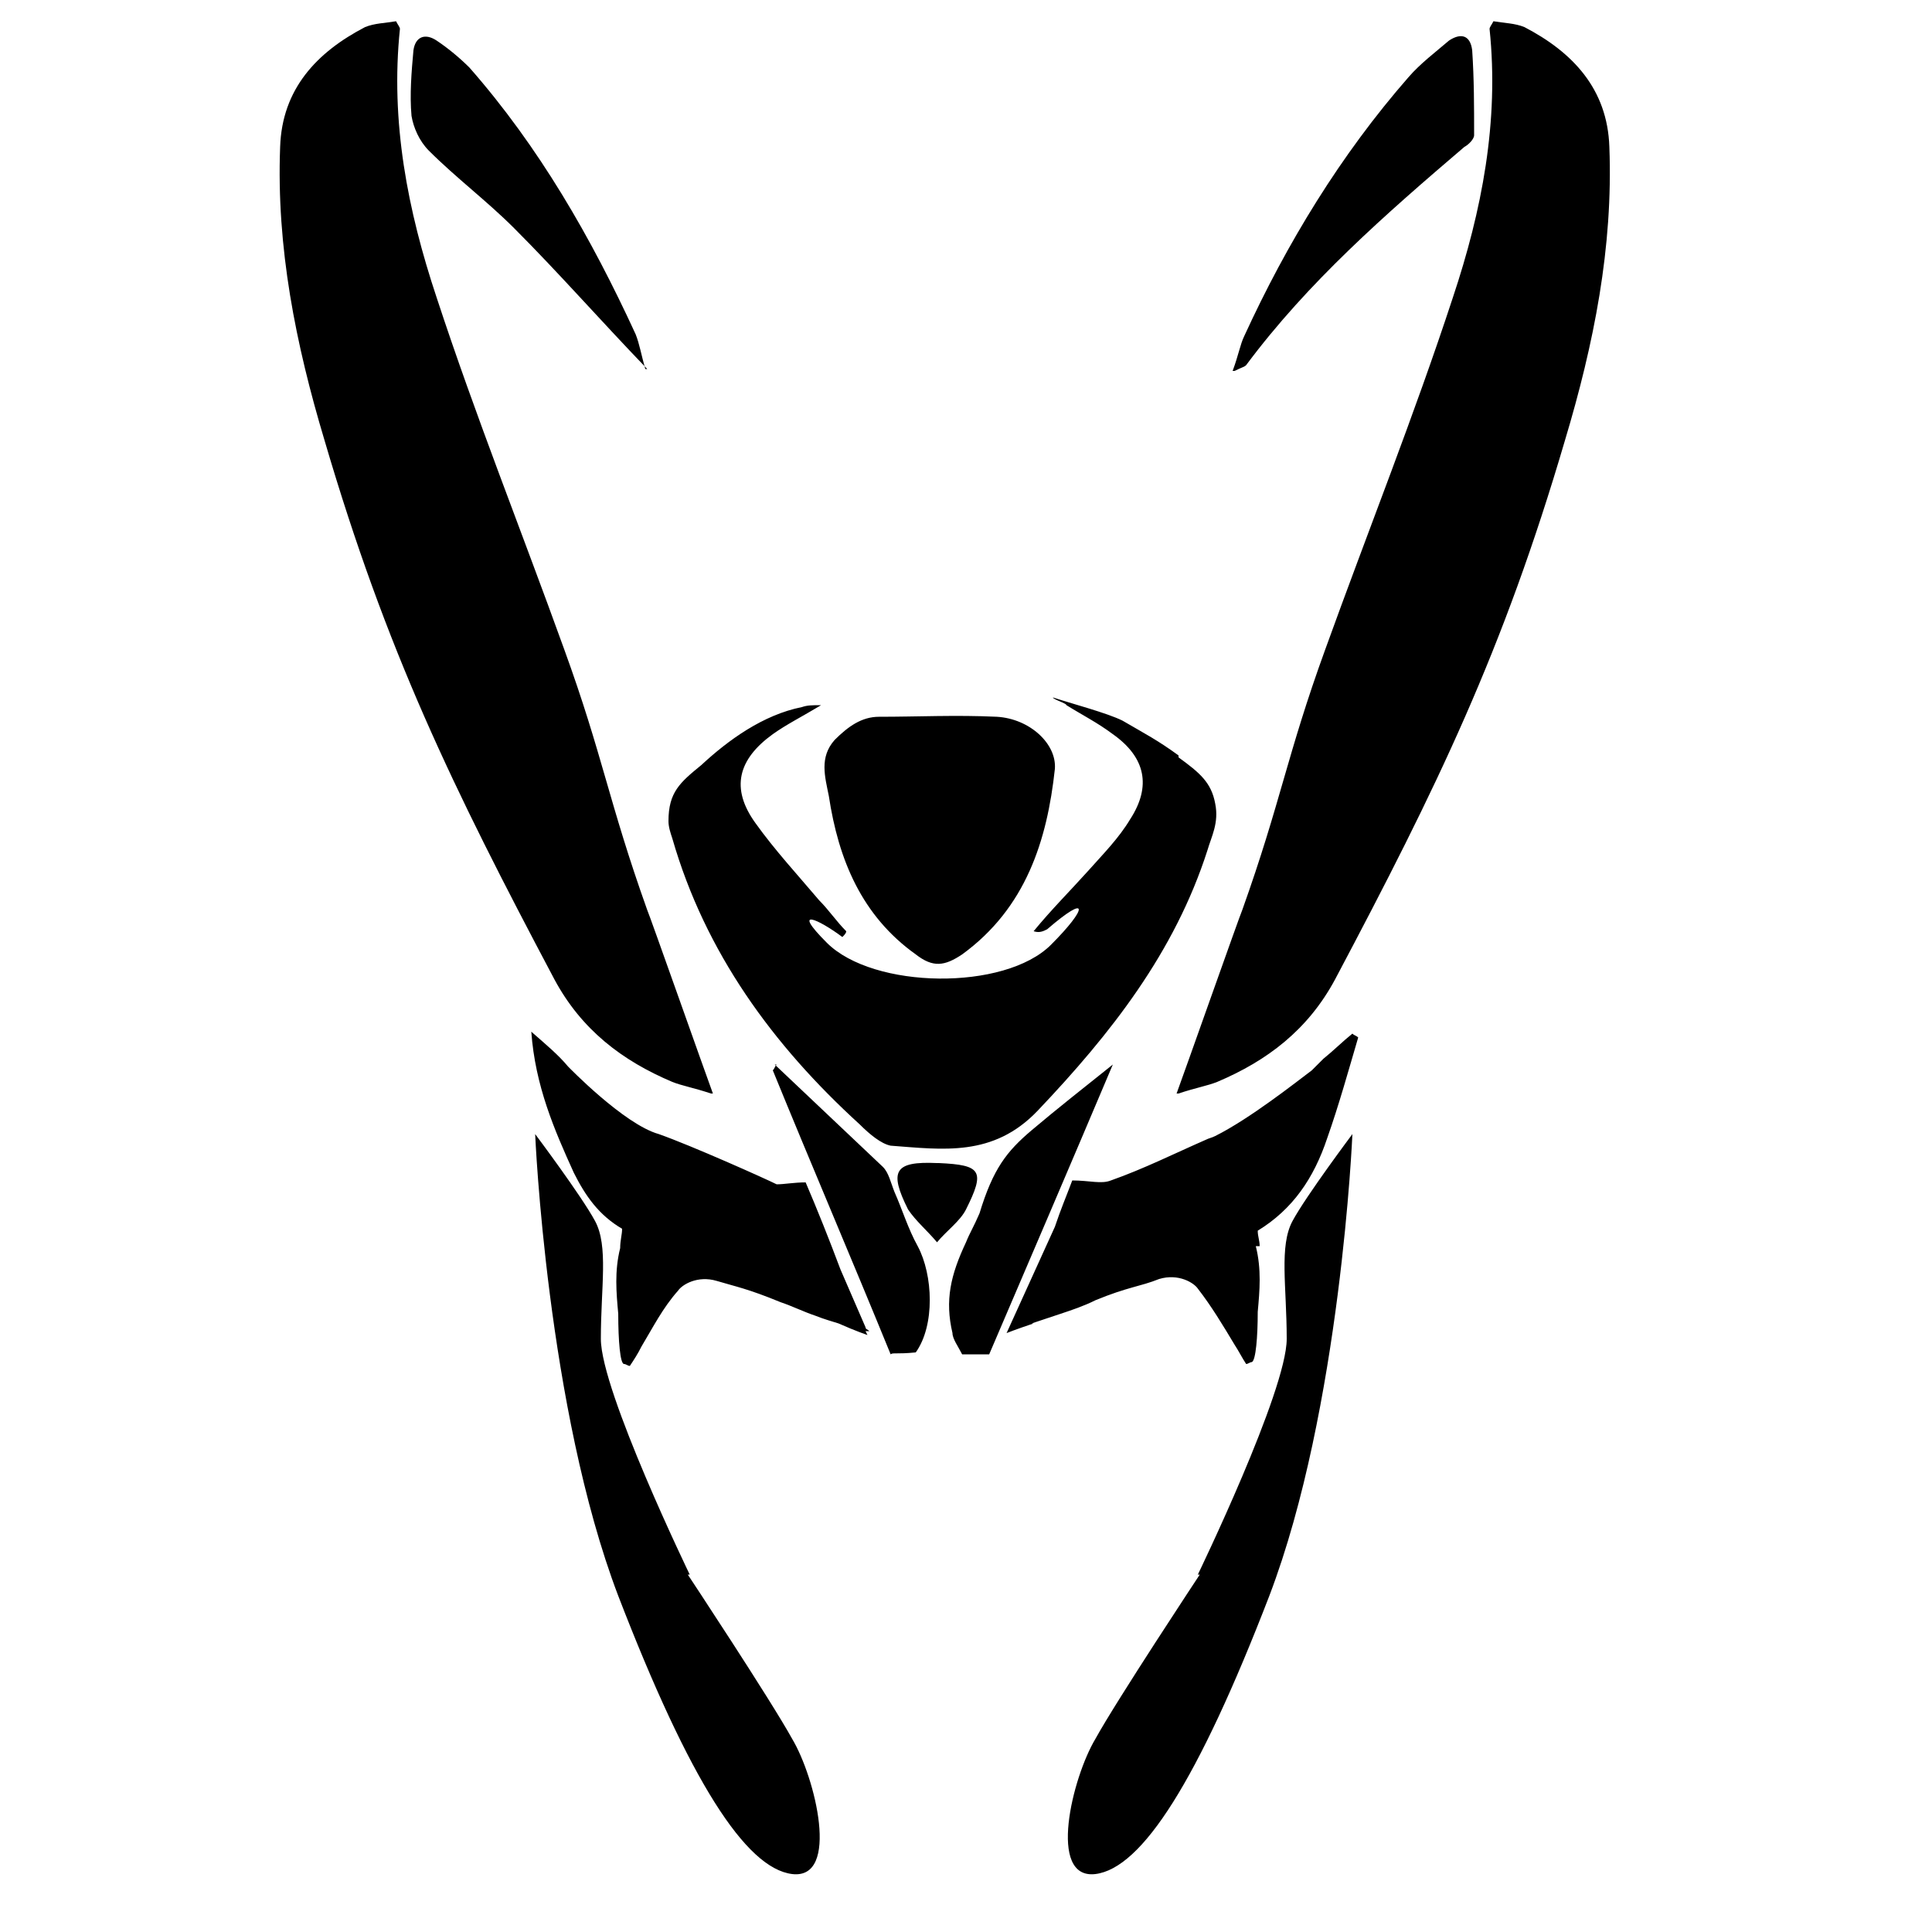 <svg width='1000' height='1000' xmlns='http://www.w3.org/2000/svg' viewbox='0 0 1000 1000' style='shape-rendering:geometricPrecision;text-rendering:geometricPrecision;image-rendering:optimizeQuality;' xmlns:xlink='http://www.w3.org/1999/xlink'><path fill='black' d='M652 645c0,-3 -1,-5 -1,-8 18,-11 29,-27 36,-48 6,-17 11,-35 16,-52 -1,-1 -2,-1 -3,-2 -5,4 -10,9 -15,13 -2,2 -4,4 -6,6 -8,6 -32,25 -50,34 -2,1 -3,1 -5,2 -16,7 -32,15 -49,21 -5,2 -11,0 -20,0 -3,8 -6,15 -9,24l-25 55c0,0 5,-2 14,-5l-1 0c0,0 6,-2 15,-5 6,-2 12,-4 18,-7 17,-7 23,-7 33,-11 10,-3 18,2 20,5 7,9 13,19 19,29 2,3 4,7 6,10 1,0 2,-1 3,-1 2,-1 3,-13 3,-26 1,-11 2,-22 -1,-34zm-14 -453c3,-8 4,-14 6,-18 22,-48 50,-94 85,-134 6,-7 14,-13 21,-19 6,-4 11,-3 12,5 1,15 1,29 1,44 0,2 -3,5 -5,6 -41,35 -81,70 -113,113 -1,1 -2,1 -6,3zm-303 -1c-25,-26 -46,-50 -69,-73 -14,-14 -30,-26 -44,-40 -5,-5 -8,-12 -9,-18 -1,-11 0,-23 1,-34 1,-7 6,-9 12,-5 6,4 12,9 17,14 36,41 63,88 86,138 2,5 3,11 5,18zm33 375c-9,-3 -15,-4 -20,-6 -26,-11 -47,-27 -61,-53 -53,-100 -87,-170 -119,-279 -15,-50 -25,-100 -23,-152 1,-30 19,-49 44,-62 5,-2 10,-2 16,-3 1,2 2,3 2,4 -5,48 4,94 19,139 20,61 44,121 66,182 20,55 23,79 43,135 1,2 31,87 34,95zm242 0c9,-3 15,-4 20,-6 26,-11 47,-27 61,-53 53,-100 87,-170 119,-279 15,-50 25,-100 23,-152 -1,-30 -19,-49 -44,-62 -5,-2 -10,-2 -16,-3 -1,2 -2,3 -2,4 5,48 -4,94 -19,139 -20,61 -44,121 -66,182 -20,55 -23,79 -43,135 -1,2 -31,87 -34,95zm-64 -168c-4,37 -15,72 -48,96 -9,6 -15,7 -24,0 -28,-20 -40,-49 -45,-82 -2,-10 -5,-20 3,-29 7,-7 14,-12 23,-12 20,0 40,-1 61,0 17,1 31,14 30,27zm64 -7c-11,-8 -17,-11 -29,-18 -8,-4 -27,-9 -36,-12 0,1 7,3 7,4 8,5 16,9 24,15 17,12 20,27 9,44 -6,10 -14,18 -22,27 -9,10 -19,20 -28,31 3,1 5,0 7,-1 22,-19 21,-11 2,8 -24,24 -92,23 -116,-1 -19,-19 -4,-12 8,-3 1,-1 2,-2 2,-3 -5,-5 -9,-11 -14,-16 -11,-13 -23,-26 -33,-40 -13,-18 -9,-33 9,-46 7,-5 15,-9 25,-15 -5,0 -7,0 -10,1 -20,4 -38,17 -52,30 -11,9 -17,14 -17,29 0,3 1,6 2,9 17,59 52,107 97,148 5,5 11,10 16,11 27,2 53,6 76,-18 38,-40 71,-82 88,-135 2,-7 6,-14 4,-24 -2,-11 -8,-16 -19,-24zm-253 424c0,0 -46,-95 -46,-122 0,-27 4,-48 -3,-61 -7,-13 -31,-45 -31,-45 0,0 6,142 43,239 37,96 66,141 90,144 25,3 12,-50 0,-70 -11,-20 -54,-85 -54,-85zm92 -124l-1 -2c1,0 1,0 2,0 -1,-1 -2,-1 -2,-2l-13 -30c-6,-16 -12,-31 -18,-45 -6,0 -11,1 -15,1 -6,-3 -44,-20 -61,-26 -18,-5 -47,-35 -47,-35 -5,-6 -11,-11 -19,-18 2,28 12,51 22,73 6,12 13,22 25,29 0,3 -1,6 -1,10 -3,12 -2,23 -1,34 0,14 1,26 3,26 1,0 2,1 3,1 2,-3 4,-6 6,-10 6,-10 11,-20 19,-29 2,-3 10,-8 20,-5 10,3 16,4 33,11 6,2 12,5 18,7 5,2 9,3 12,4 9,4 15,6 15,6zm-48 -140c19,18 37,35 56,53 3,3 4,8 6,13 4,9 7,19 12,28 8,15 9,41 -1,55 -10,1 -12,0 -13,1 -20,-49 -41,-98 -61,-147 1,-1 1,-2 2,-3zm85 51c22,1 24,4 14,24 -3,6 -10,11 -15,17 -5,-6 -11,-11 -15,-17 -10,-20 -7,-25 15,-24zm12 99c-2,-4 -5,-8 -5,-11 -4,-17 -1,-30 7,-47 2,-5 4,-8 7,-15 7,-23 14,-32 27,-43 13,-11 27,-22 42,-34 -22,52 -43,101 -64,150 -1,0 -5,0 -13,0zm122 114c0,0 46,-95 46,-122 0,-27 -4,-48 3,-61 7,-13 31,-45 31,-45 0,0 -6,142 -43,239 -37,96 -66,141 -90,144 -25,3 -12,-50 0,-70 11,-20 54,-85 54,-85z'/></svg>